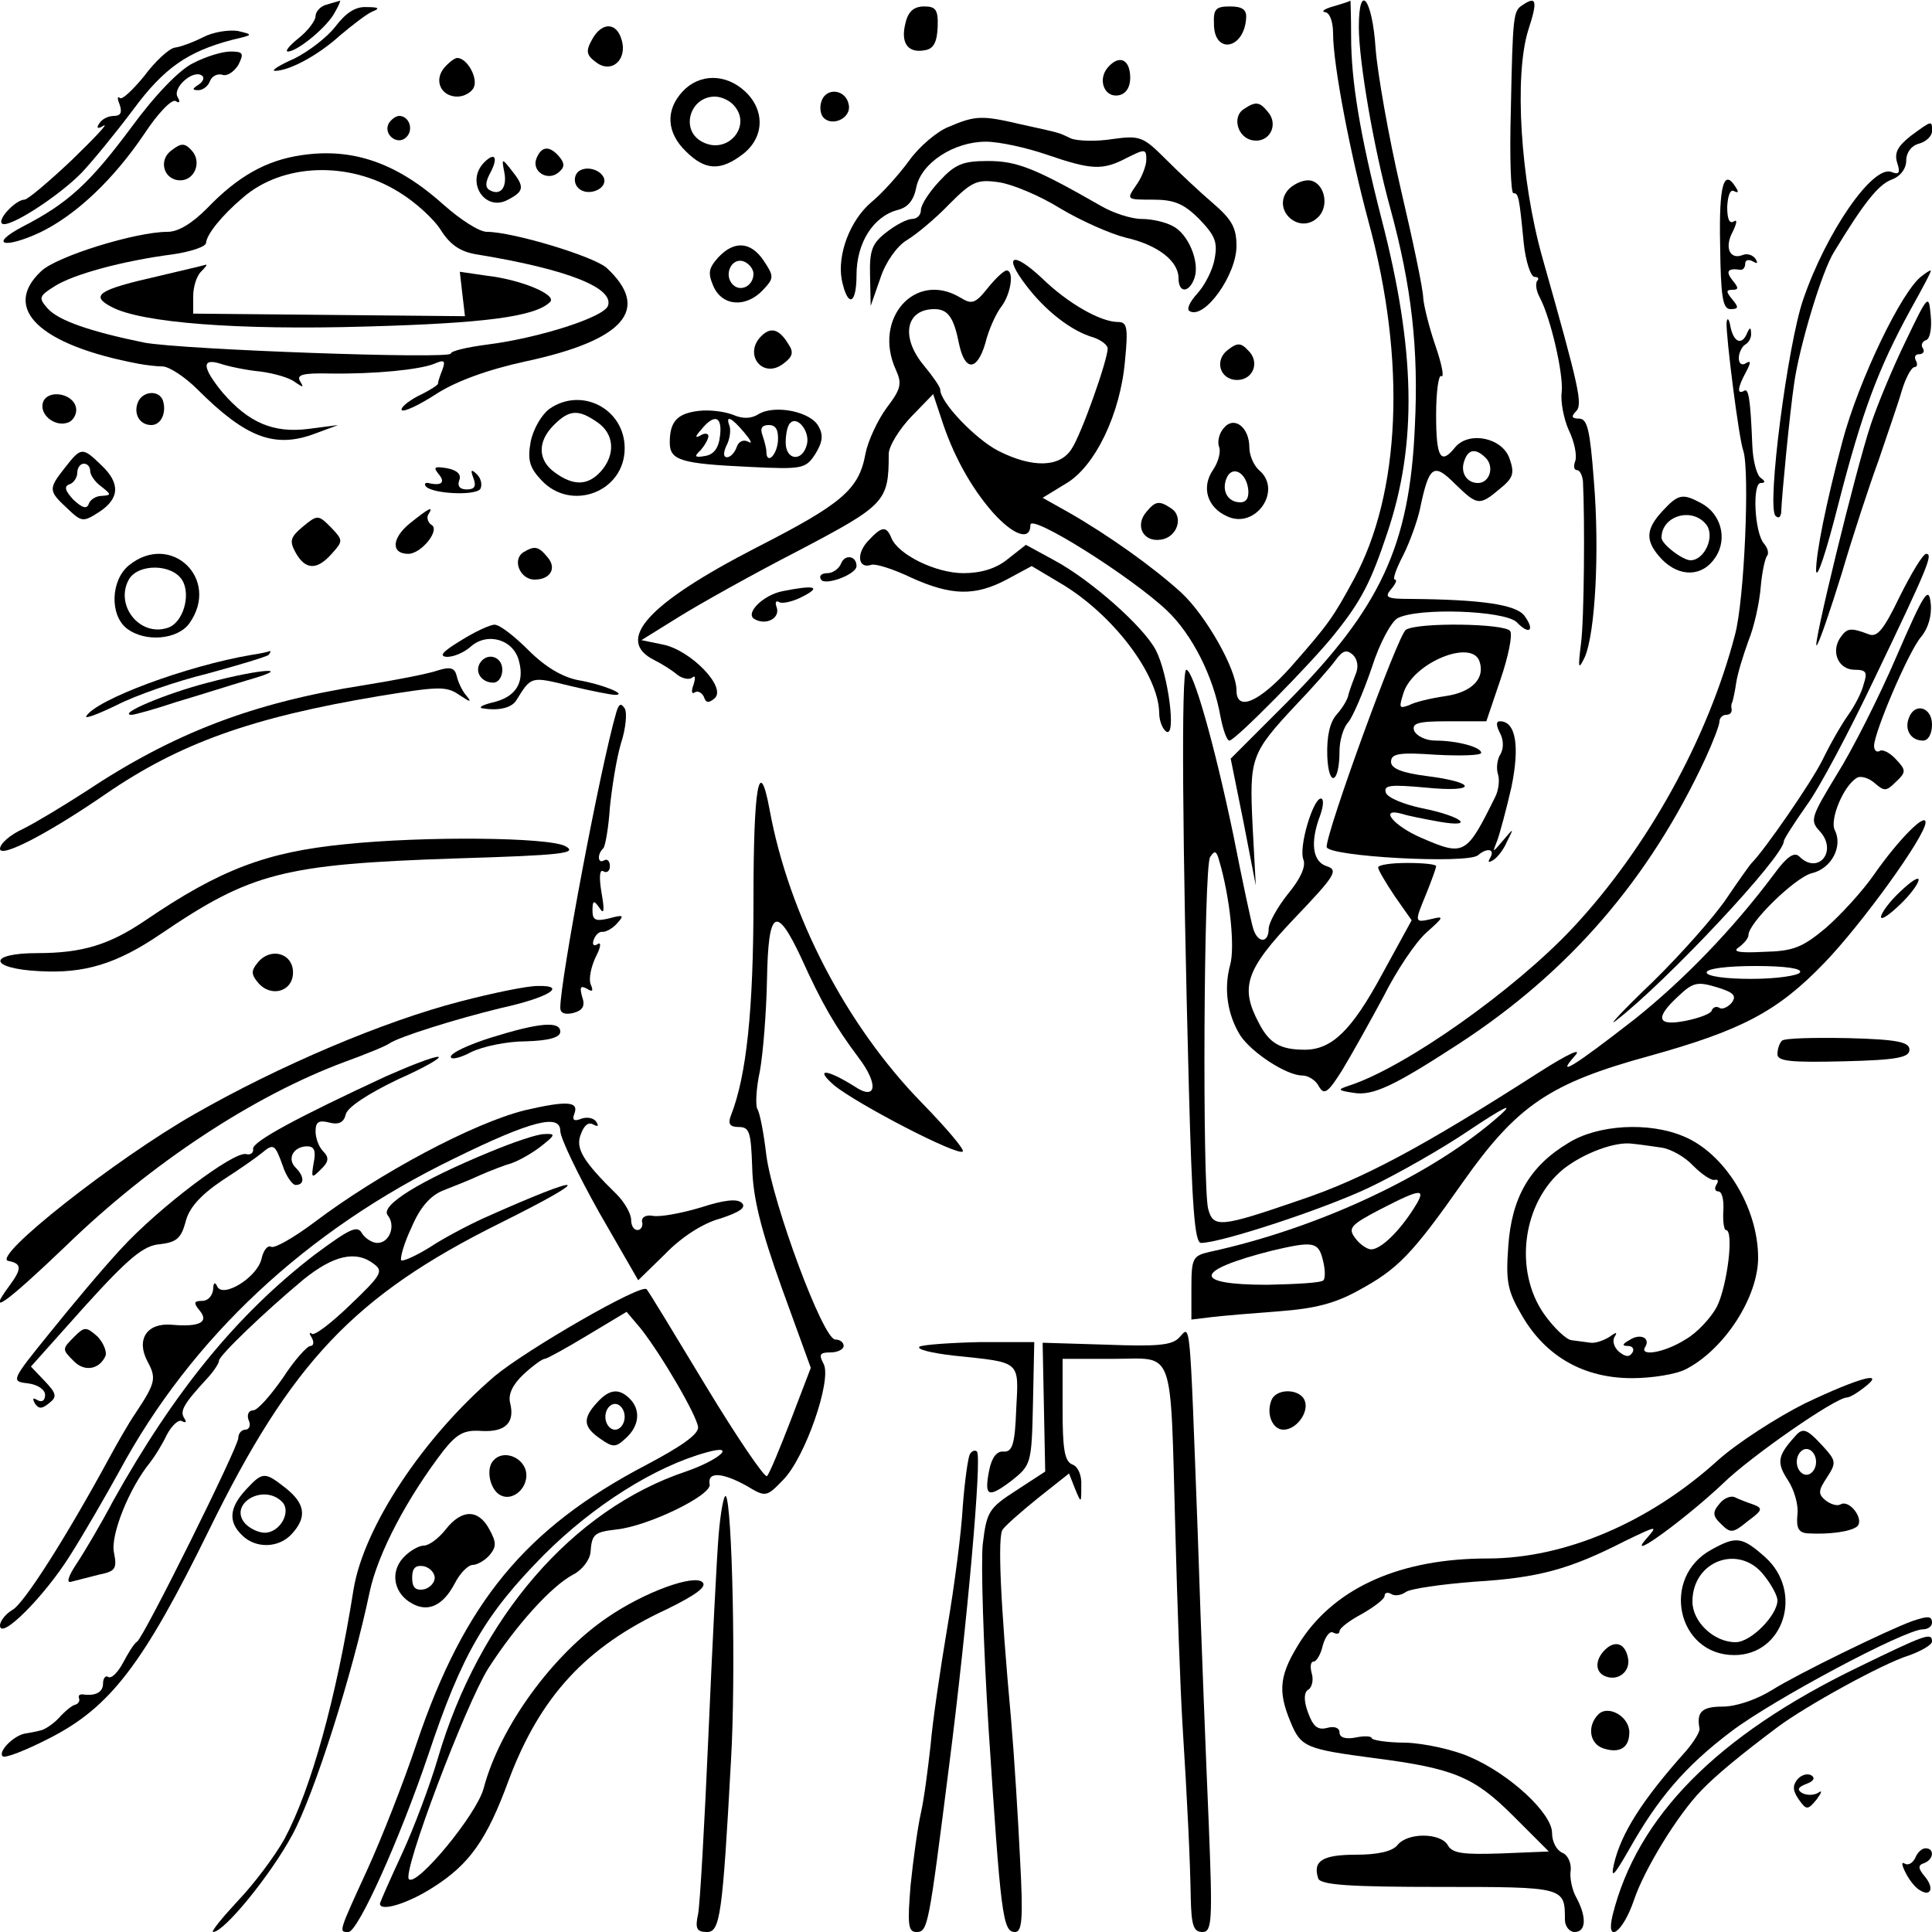 <?xml version="1.0" standalone="no"?>
<!DOCTYPE svg PUBLIC "-//W3C//DTD SVG 20010904//EN"
 "http://www.w3.org/TR/2001/REC-SVG-20010904/DTD/svg10.dtd">
<svg version="1.0" xmlns="http://www.w3.org/2000/svg"
 width="300pt" height="300pt" viewBox="0 0 300 300"
 preserveAspectRatio="xMidYMid meet">
<g transform="translate(0,300) scale(0.1,-0.1)"
fill="#000000" stroke="none">
<path d="M508 2993 c-10 -2 -18 -11 -18 -18 0 -7 -12 -23 -26 -34 -15 -12 -22
-21 -17 -21 15 0 62 39 73 61 6 10 9 18 8 18 -2 -1 -11 -3 -20 -6z"/>
<path d="M2070 2990 c-14 -4 -19 -8 -12 -9 7 -1 12 -15 12 -33 0 -49 27 -188
55 -292 59 -216 50 -422 -23 -556 -32 -59 -39 -69 -97 -135 -49 -55 -85 -71
-85 -37 0 33 -48 117 -86 152 -44 40 -113 89 -174 124 l-41 23 36 22 c45 26
85 108 92 192 5 51 3 59 -11 59 -27 0 -78 29 -118 68 -46 43 -61 36 -24 -12
29 -38 69 -70 104 -80 12 -4 22 -12 22 -17 0 -18 -41 -134 -56 -156 -18 -29
-61 -30 -114 -3 -35 18 -90 75 -90 95 0 4 -11 20 -25 37 -37 44 -29 88 16 88
21 0 30 -13 38 -53 9 -44 28 -44 41 0 5 21 17 47 25 57 15 20 20 56 8 56 -4 0
-17 -12 -29 -27 -20 -25 -25 -26 -43 -15 -70 42 -136 -33 -100 -112 10 -22 8
-30 -14 -59 -14 -19 -29 -51 -33 -71 -10 -56 -36 -78 -169 -146 -169 -87 -221
-144 -159 -175 12 -6 28 -16 36 -23 8 -6 19 -8 23 -4 5 4 5 -1 2 -11 -4 -10
-3 -16 2 -12 5 3 11 -1 14 -7 3 -10 8 -10 17 -2 18 17 -37 74 -80 83 l-34 7
58 36 c32 20 116 67 186 103 135 71 140 76 140 150 0 12 16 38 35 58 l34 35
12 -36 c18 -57 46 -108 80 -147 32 -36 59 -46 59 -20 0 18 156 -80 212 -133
39 -37 72 -102 83 -164 4 -21 10 -38 14 -38 9 0 129 122 163 165 42 52 57 82
82 157 47 139 44 285 -9 489 -33 129 -47 213 -47 282 0 31 -1 57 -1 56 -1 -1
-13 -5 -27 -9z"/>
<path d="M2110 2958 c0 -53 23 -188 49 -282 33 -121 44 -218 38 -338 -8 -185
-53 -282 -199 -429 l-87 -87 20 -99 19 -98 -5 93 c-5 105 -3 112 67 187 26 27
54 59 62 70 11 15 17 17 27 8 7 -7 9 -19 4 -30 -4 -10 -9 -24 -11 -31 -1 -8
-10 -22 -18 -31 -11 -12 -16 -34 -15 -65 2 -50 19 -43 19 8 0 16 6 37 14 45 7
9 23 46 36 84 12 38 30 71 40 77 32 17 166 12 185 -6 20 -21 29 -13 12 10 -13
17 -65 25 -176 26 -37 0 -42 2 -31 15 7 8 10 15 6 15 -4 0 2 17 13 38 10 20
22 53 26 72 14 67 21 72 54 39 35 -34 38 -35 70 -8 21 17 23 24 15 47 -11 32
-62 43 -84 18 -23 -29 -30 -17 -30 50 0 36 4 63 8 60 5 -3 1 18 -9 47 -10 29
-18 62 -19 74 0 13 -16 89 -35 170 -19 82 -36 179 -39 218 -5 77 -26 104 -26
33z m197 -669 c14 -14 6 -39 -12 -39 -18 0 -28 17 -21 35 6 18 18 19 33 4z"/>
<path d="M2364 2992 c-14 -9 -15 -14 -18 -164 -2 -71 0 -128 4 -128 8 0 9 -5
16 -77 3 -29 11 -53 17 -53 6 0 7 -3 4 -6 -3 -4 -2 -15 4 -26 17 -32 37 -119
34 -147 -2 -14 3 -41 11 -59 9 -18 13 -40 10 -48 -3 -8 -2 -14 3 -14 4 0 8 -8
9 -17 3 -58 2 -214 -3 -252 -5 -40 -4 -42 6 -21 16 37 23 163 14 273 -6 79
-10 97 -23 97 -11 0 -13 3 -5 11 11 11 6 34 -52 239 -34 121 -44 282 -22 353
15 46 13 54 -9 39z"/>
<path d="M521 2959 c-13 -17 -42 -39 -64 -50 -23 -10 -37 -19 -30 -19 22 0 67
24 101 55 19 16 41 33 50 37 13 5 10 7 -9 7 -17 1 -32 -9 -48 -30z"/>
<path d="M1406 2964 c-8 -31 4 -47 30 -42 14 2 19 13 20 36 1 27 -3 32 -21 32
-16 0 -25 -8 -29 -26z"/>
<path d="M1885 2963 c0 -48 47 -40 50 9 1 13 -6 18 -25 18 -22 0 -26 -4 -25
-27z"/>
<path d="M315 2942 c-16 -8 -35 -15 -44 -16 -9 -2 -30 -21 -47 -44 -18 -22
-35 -38 -38 -34 -4 3 -4 -1 0 -11 4 -12 1 -17 -9 -17 -9 0 -19 -5 -23 -12 -5
-7 -2 -9 7 -3 8 4 -15 -20 -50 -54 -35 -33 -68 -61 -73 -61 -13 0 -42 -30 -35
-37 9 -9 88 42 124 79 17 18 53 62 80 98 48 65 85 90 153 108 34 8 34 8 9 14
-15 2 -39 -2 -54 -10z"/>
<path d="M919 2938 c-10 -18 -8 -24 7 -35 24 -18 49 5 39 36 -8 27 -31 27 -46
-1z"/>
<path d="M300 2902 c-21 -10 -59 -49 -97 -101 -64 -86 -98 -117 -168 -153 -53
-28 -29 -35 27 -9 56 27 114 82 162 153 21 32 43 55 49 51 6 -4 7 -1 3 6 -9
14 23 43 37 34 5 -3 3 -9 -4 -14 -11 -7 -11 -9 -1 -9 7 0 15 6 18 14 3 8 12
12 19 10 7 -3 18 4 25 15 9 18 8 21 -12 21 -13 0 -39 -8 -58 -18z"/>
<path d="M690 2895 c-17 -20 -5 -45 20 -45 11 0 23 7 26 15 6 15 -11 45 -26
45 -4 0 -13 -7 -20 -15z"/>
<path d="M1720 2895 c-16 -19 -5 -47 17 -43 11 2 18 12 18 27 0 29 -17 37 -35
16z"/>
<path d="M1060 2858 c-27 -29 -25 -64 5 -93 30 -30 54 -31 89 -4 33 26 34 68
3 97 -30 28 -71 28 -97 0z m78 -20 c32 -32 -8 -80 -48 -58 -34 18 -19 70 20
70 9 0 21 -5 28 -12z"/>
<path d="M1276 2844 c-4 -10 -2 -22 3 -27 14 -14 43 0 39 20 -4 24 -34 28 -42
7z"/>
<path d="M1932 2831 c-20 -12 -10 -46 14 -49 25 -4 40 24 23 44 -13 16 -19 17
-37 5z"/>
<path d="M604 2809 c-10 -17 13 -36 27 -22 12 12 4 33 -11 33 -5 0 -12 -5 -16
-11z"/>
<path d="M1473 2803 c-18 -7 -46 -31 -61 -52 -16 -22 -42 -51 -59 -65 -33 -28
-53 -81 -46 -120 9 -44 23 -40 23 7 0 50 26 91 64 101 16 4 25 15 29 36 8 37
58 70 108 70 20 0 62 -9 94 -20 70 -24 87 -25 125 -5 28 14 30 14 30 -3 0 -9
-7 -28 -16 -40 -15 -22 -15 -22 26 -22 33 0 48 -6 72 -30 25 -26 29 -36 24
-62 -3 -18 -16 -42 -27 -54 -11 -12 -17 -24 -12 -27 23 -14 73 56 73 101 0 28
-7 41 -36 66 -20 17 -53 48 -74 69 -35 35 -40 37 -83 31 -25 -4 -54 -3 -64 1
-21 10 -15 8 -78 22 -60 14 -70 14 -112 -4z"/>
<path d="M2967 2789 c-20 -16 -26 -26 -21 -42 5 -15 3 -19 -9 -14 -29 11 -101
-93 -137 -198 -24 -69 -57 -322 -43 -336 5 -5 9 -2 9 9 1 24 13 150 20 197 8
57 43 174 62 204 45 74 68 104 89 112 14 5 23 17 23 30 0 12 8 23 20 26 11 3
20 12 20 19 0 17 1 18 -33 -7z"/>
<path d="M267 2767 c-22 -15 -13 -47 13 -47 23 0 34 30 17 47 -10 11 -16 11
-30 0z"/>
<path d="M468 2759 c-55 -8 -99 -33 -147 -83 -23 -23 -44 -36 -61 -36 -49 0
-172 -38 -196 -61 -62 -58 -3 -115 152 -144 11 -2 27 -4 37 -4 11 -1 35 -17
54 -36 75 -75 120 -92 183 -68 l35 13 -46 -6 c-55 -7 -93 10 -133 56 -32 39
-34 55 -3 45 12 -4 40 -10 62 -12 22 -3 46 -10 54 -17 12 -8 13 -8 7 2 -6 10
4 13 46 12 71 -1 139 6 162 15 16 7 18 5 13 -9 -4 -10 -7 -19 -7 -22 0 -2 -14
-11 -31 -19 -17 -9 -28 -19 -25 -22 3 -3 27 8 53 25 31 20 80 38 140 51 153
33 194 81 125 145 -20 18 -146 56 -186 56 -12 0 -41 19 -66 41 -73 66 -142 90
-222 78z m151 -57 c25 -15 55 -42 66 -60 14 -22 30 -33 55 -37 141 -23 214
-52 204 -80 -7 -18 -108 -50 -187 -60 -31 -4 -57 -10 -57 -14 0 -9 -417 6
-476 17 -83 17 -133 34 -150 53 -14 16 -14 19 10 34 29 19 107 40 184 50 28 4
52 12 52 18 1 13 24 42 57 70 62 54 165 57 242 9z"/>
<path d="M245 2571 c-93 -21 -106 -30 -71 -48 46 -24 193 -36 396 -30 180 5
261 15 284 38 12 11 -45 35 -99 41 l-41 6 4 -35 4 -34 -211 2 -211 2 0 27 c0
14 5 31 12 38 7 7 10 11 8 11 -3 -1 -37 -9 -75 -18z"/>
<path d="M833 2754 c-8 -20 17 -36 34 -22 10 8 10 14 2 24 -15 18 -28 18 -36
-2z"/>
<path d="M752 2748 c-30 -30 1 -78 37 -58 25 13 26 20 5 46 -15 19 -15 18 -11
-3 5 -24 -6 -38 -23 -28 -7 4 -6 13 1 26 13 24 8 34 -9 17z"/>
<path d="M1459 2719 c-16 -17 -29 -37 -29 -45 0 -8 -6 -14 -14 -14 -7 0 -25
-9 -40 -21 -22 -17 -26 -28 -25 -67 l1 -47 15 43 c8 25 26 50 41 59 15 9 45
34 66 56 35 35 43 39 77 34 21 -3 64 -21 96 -41 32 -19 77 -39 101 -45 49 -11
82 -36 82 -63 0 -24 17 -23 25 1 8 25 -10 68 -34 80 -11 6 -32 11 -48 11 -16
0 -44 9 -63 20 -103 59 -131 70 -176 70 -39 0 -51 -5 -75 -31z"/>
<path d="M895 2730 c-4 -7 -3 -16 3 -22 14 -14 45 -2 40 15 -6 16 -34 21 -43
7z"/>
<path d="M2000 2705 c-26 -31 18 -71 47 -42 19 19 8 57 -16 57 -10 0 -24 -7
-31 -15z"/>
<path d="M2671 2620 c1 -81 4 -100 16 -100 13 0 13 3 3 15 -10 12 -10 15 0 15
10 0 10 3 0 15 -11 14 -7 19 13 16 4 0 7 4 7 10 0 5 5 7 12 3 7 -4 8 -3 4 4
-4 6 -13 9 -20 6 -20 -8 -29 12 -15 37 6 13 7 19 1 15 -7 -4 -10 5 -10 23 1
18 5 28 11 24 6 -3 7 -1 3 5 -19 32 -27 6 -25 -88z"/>
<path d="M1115 2600 c-15 -17 -16 -24 -7 -45 14 -31 51 -33 77 -5 17 18 17 21
1 45 -20 30 -46 32 -71 5z m55 -25 c0 -19 -20 -29 -32 -17 -15 15 -2 43 17 36
8 -3 15 -12 15 -19z"/>
<path d="M2985 2572 c-31 -21 -99 -163 -124 -257 -26 -98 -41 -174 -41 -201 1
-16 16 30 34 101 38 148 63 213 112 303 19 34 34 62 32 62 -2 0 -8 -4 -13 -8z"/>
<path d="M2959 2470 c-20 -41 -44 -99 -54 -129 -24 -72 -92 -352 -84 -343 4 4
21 54 39 112 17 58 43 137 57 175 13 39 30 87 36 108 6 20 15 37 20 37 4 0 5
5 2 10 -3 6 -1 10 5 10 6 0 9 4 6 9 -4 5 -1 11 5 13 6 2 9 19 7 38 -3 34 -4
33 -39 -40z"/>
<path d="M2681 2499 c-1 -21 19 -180 26 -199 10 -30 2 -231 -13 -286 -42 -161
-136 -331 -252 -455 -90 -96 -258 -215 -345 -244 -21 -7 -21 -8 5 -12 30 -5
63 11 163 76 172 112 296 256 383 443 12 26 22 52 22 58 0 5 5 10 10 10 6 0 9
3 9 8 -1 4 -1 9 1 12 1 3 4 16 6 30 2 14 11 43 19 65 9 22 17 59 19 83 2 24 7
46 10 49 3 4 1 12 -5 19 -15 18 -18 94 -5 94 8 0 7 3 0 8 -6 4 -12 26 -13 50
-3 75 -6 90 -13 85 -11 -6 -10 5 3 29 8 15 8 19 0 14 -6 -4 -11 -1 -11 8 0 8
5 18 10 21 6 3 10 12 9 18 0 9 -2 9 -6 0 -8 -20 -21 -15 -26 10 -2 12 -5 15
-6 6z"/>
<path d="M1182 2478 c-28 -28 2 -67 34 -43 15 11 17 18 8 31 -14 23 -27 27
-42 12z"/>
<path d="M1907 2457 c-22 -16 -13 -47 14 -47 25 0 36 28 17 46 -11 12 -17 12
-31 1z"/>
<path d="M67 2376 c-7 -19 18 -40 39 -32 8 3 14 14 12 23 -4 22 -43 29 -51 9z"/>
<path d="M214 2375 c-7 -18 3 -35 21 -35 15 0 24 19 18 38 -6 17 -32 15 -39
-3z"/>
<path d="M853 2365 c-12 -9 -25 -31 -29 -51 -5 -28 -2 -40 17 -60 46 -49 129
-18 129 50 0 61 -67 96 -117 61z m75 -21 c26 -18 28 -50 5 -76 -20 -22 -42
-23 -71 -2 -27 19 -28 48 -2 74 24 24 38 25 68 4z"/>
<path d="M1085 2362 c-33 -4 -45 -16 -45 -49 0 -28 17 -33 124 -38 82 -4 87
-3 102 20 11 18 13 29 5 43 -12 23 -68 34 -93 19 -11 -7 -24 -8 -40 -1 -13 5
-36 8 -53 6z m33 -39 c-2 -19 -10 -29 -23 -31 -16 -3 -18 -1 -7 9 6 7 12 17
12 22 0 4 -6 5 -12 1 -9 -5 -9 -2 1 9 20 25 33 21 29 -10z m38 5 c10 -12 13
-18 6 -14 -7 4 -15 1 -18 -8 -3 -9 -10 -16 -15 -16 -6 0 -6 7 -1 18 5 9 7 23
5 30 -7 18 2 15 23 -10z m97 -18 c-7 -28 -33 -25 -33 3 0 13 3 27 7 30 11 12
31 -13 26 -33z m-45 5 c-2 -23 -18 -37 -18 -16 0 5 -3 16 -6 25 -4 11 -1 16
10 16 11 0 15 -8 14 -25z"/>
<path d="M1900 2335 c-7 -8 -10 -21 -7 -29 3 -7 -1 -23 -9 -35 -19 -27 -10
-59 22 -73 44 -20 86 41 49 72 -8 7 -15 23 -15 35 0 32 -24 50 -40 30z m38
-93 c2 -14 -2 -22 -12 -22 -19 0 -29 17 -22 36 8 22 30 12 34 -14z"/>
<path d="M101 2274 c-26 -33 -26 -36 3 -63 23 -22 25 -22 50 -6 32 21 33 45 3
73 -29 28 -31 28 -56 -4z m39 -5 c0 -7 8 -18 18 -25 15 -12 15 -13 0 -14 -9 0
-18 -6 -20 -12 -3 -9 -10 -7 -24 6 -13 14 -15 21 -6 24 6 2 12 10 12 18 0 8 5
14 10 14 6 0 10 -5 10 -11z"/>
<path d="M681 2264 c11 -13 5 -19 -16 -14 -5 1 -7 -2 -3 -6 12 -11 77 -14 84
-3 3 6 1 16 -5 22 -9 9 -11 8 -6 -5 5 -13 2 -18 -10 -18 -11 0 -15 5 -12 14 4
9 -3 16 -19 19 -19 3 -22 2 -13 -9z"/>
<path d="M2582 2207 c-27 -29 -28 -47 -2 -75 28 -29 64 -28 84 3 19 29 8 68
-23 84 -28 15 -35 14 -59 -12z m67 -21 c15 -18 -2 -56 -24 -56 -12 0 -45 25
-45 35 0 34 47 48 69 21z"/>
<path d="M1780 2205 c-18 -21 -5 -47 22 -43 26 3 37 36 16 49 -18 12 -24 11
-38 -6z"/>
<path d="M636 2187 c-28 -23 -29 -47 -2 -47 20 0 50 37 36 45 -5 3 -8 11 -5
16 9 14 2 11 -29 -14z"/>
<path d="M470 2182 c-19 -16 -21 -22 -11 -40 15 -27 33 -28 56 -2 18 20 18 21
-1 41 -20 20 -21 20 -44 1z"/>
<path d="M1347 2159 c-18 -20 -14 -43 6 -36 7 2 35 -7 62 -20 62 -28 99 -29
148 -3 l39 21 42 -25 c83 -48 155 -143 156 -203 0 -12 5 -25 11 -29 16 -10 3
89 -16 126 -19 37 -102 110 -158 140 l-44 24 -28 -22 c-18 -15 -42 -22 -69
-22 -43 0 -102 29 -112 55 -8 19 -15 18 -37 -6z"/>
<path d="M812 2142 c-17 -12 -4 -42 18 -42 25 0 35 18 20 35 -14 17 -20 18
-38 7z"/>
<path d="M200 2122 c-28 -23 -30 -77 -3 -98 29 -22 79 -17 97 8 49 69 -29 143
-94 90z m83 -23 c14 -23 1 -67 -23 -74 -43 -14 -82 35 -60 75 14 25 67 25 83
-1z"/>
<path d="M1306 2125 c-3 -8 -13 -15 -21 -15 -9 0 -14 -4 -10 -10 6 -10 55 8
55 21 0 16 -18 19 -24 4z"/>
<path d="M2950 2074 c-25 -52 -35 -64 -48 -59 -29 11 -34 10 -45 -6 -14 -22
-2 -49 23 -49 18 0 20 -4 14 -22 -3 -13 -14 -34 -24 -48 -10 -14 -28 -45 -40
-70 -18 -36 -90 -140 -110 -160 -3 -3 -20 -27 -39 -55 -18 -27 -70 -86 -115
-130 -46 -44 -71 -71 -57 -60 78 60 261 255 261 279 0 3 16 28 35 55 20 27 67
116 106 198 83 173 91 193 80 193 -5 0 -23 -30 -41 -66z"/>
<path d="M1215 2082 c-30 -6 -58 -34 -44 -43 18 -11 41 1 35 18 -3 8 -1 11 4
8 5 -3 22 1 37 9 29 15 18 18 -32 8z"/>
<path d="M2945 1981 c-27 -63 -69 -146 -93 -184 -40 -66 -42 -71 -26 -88 28
-31 -3 -68 -32 -39 -8 8 -20 -1 -39 -27 -65 -87 -141 -165 -216 -225 -95 -74
-124 -92 -94 -58 13 14 -8 5 -55 -25 -181 -116 -274 -166 -373 -199 -122 -42
-133 -43 -141 -13 -9 35 -7 530 3 546 7 11 10 10 14 -5 17 -57 25 -136 17
-163 -10 -37 -4 -77 16 -109 18 -27 72 -62 96 -62 9 0 21 -7 26 -17 8 -14 14
-10 36 25 14 23 43 75 64 114 20 40 50 85 67 100 27 24 28 26 8 21 -27 -6 -27
-6 -8 40 8 20 15 39 15 42 0 3 -20 5 -45 5 -25 0 -45 -3 -45 -7 0 -4 12 -24
26 -45 l26 -37 -46 -84 c-47 -87 -78 -117 -120 -117 -38 0 -55 10 -71 41 -30
56 -21 83 55 163 63 66 69 75 50 81 -22 7 -26 37 -10 79 5 14 6 26 1 26 -12 0
-35 -76 -27 -95 4 -11 -5 -30 -24 -53 -16 -20 -30 -45 -30 -54 0 -23 -17 -23
-24 0 -3 9 -17 75 -31 146 -29 139 -62 256 -73 256 -8 0 -6 -270 4 -647 5
-187 9 -243 19 -243 31 0 192 53 261 86 42 20 113 60 157 90 51 34 69 43 47
23 -103 -92 -281 -176 -452 -213 -26 -6 -28 -10 -28 -56 l0 -49 33 4 c17 2 65
6 105 9 53 4 85 12 121 32 61 33 83 55 163 169 84 119 135 153 288 195 144 40
200 69 273 145 58 60 157 197 157 218 0 16 -43 -28 -80 -81 -18 -26 -52 -63
-75 -83 -36 -30 -50 -36 -96 -37 -38 -2 -50 0 -39 7 8 6 15 14 15 19 0 19 72
89 98 96 31 7 49 42 36 67 -8 16 13 68 34 81 6 4 19 0 28 -8 15 -13 18 -13 33
2 16 15 16 18 0 35 -9 10 -21 16 -25 13 -5 -3 -9 1 -9 8 1 23 54 147 73 169
11 13 17 33 15 52 -3 28 -10 17 -53 -82z m-150 -491 c-3 -5 -37 -10 -76 -10
-39 0 -69 4 -69 10 0 6 32 10 76 10 47 0 73 -4 69 -10z m-106 -47 c-6 -7 -15
-11 -19 -8 -5 3 -10 1 -12 -4 -1 -5 -20 -12 -40 -16 -45 -9 -49 4 -12 38 23
22 30 23 60 14 26 -8 31 -13 23 -24z m-494 -320 c-23 -36 -51 -63 -66 -63 -6
0 -18 8 -25 18 -11 15 -7 20 39 44 66 34 73 34 52 1z m-141 -79 c4 -15 4 -29
1 -32 -3 -4 -42 -6 -87 -7 -118 0 -115 22 7 53 64 15 72 14 79 -14z"/>
<path d="M715 2005 c-28 -17 -34 -24 -21 -25 11 0 27 7 37 16 26 23 67 11 75
-23 9 -34 -6 -56 -42 -64 -16 -4 -22 -8 -14 -9 25 -4 45 1 52 13 23 37 22 37
83 22 33 -8 65 -14 70 -14 21 0 -21 17 -58 23 -24 5 -50 20 -76 46 -22 22 -45
40 -53 40 -7 0 -31 -11 -53 -25z"/>
<path d="M2183 2022 c-12 -7 -123 -312 -123 -337 0 -15 219 -27 235 -13 14 12
27 10 19 -4 -4 -7 -3 -8 4 -4 7 4 17 17 22 29 11 22 11 22 -6 2 -17 -20 -17
-20 -9 0 4 11 14 48 22 83 13 63 7 102 -18 102 -6 0 -6 -6 0 -18 6 -11 6 -24
1 -33 -5 -7 -7 -22 -4 -31 3 -9 1 -25 -4 -35 -45 -91 -48 -93 -115 -64 -44 19
-67 48 -29 37 9 -3 35 -8 57 -12 58 -10 34 9 -27 21 -28 6 -53 16 -56 24 -4
12 7 13 62 8 80 -8 81 8 1 18 -39 5 -55 12 -55 22 0 13 13 15 70 11 39 -2 70
-1 70 3 0 9 -38 19 -71 19 -15 0 -29 7 -33 15 -4 12 5 15 53 15 l59 0 22 65
c12 35 19 69 15 75 -7 12 -144 14 -162 2z m114 -48 c10 -27 -11 -49 -53 -55
-21 -3 -47 -9 -56 -14 -16 -6 -16 -4 -8 21 17 46 104 81 117 48z"/>
<path d="M390 1983 c-100 -17 -240 -69 -256 -95 -3 -5 18 3 47 17 29 15 92 37
141 49 48 13 91 26 95 29 3 4 4 6 2 6 -2 -1 -15 -4 -29 -6z"/>
<path d="M745 1970 c-8 -14 3 -30 21 -30 8 0 14 9 14 20 0 21 -24 28 -35 10z"/>
<path d="M680 1959 c-14 -5 -65 -15 -115 -23 -172 -27 -295 -74 -432 -165 -34
-22 -77 -48 -97 -58 -20 -9 -36 -23 -36 -31 0 -15 74 23 164 85 115 79 227
119 424 152 92 15 105 16 125 2 18 -12 20 -12 11 -1 -7 8 -13 22 -15 31 -3 12
-10 14 -29 8z"/>
<path d="M323 1940 c-66 -17 -141 -49 -119 -50 5 0 37 9 70 20 34 10 84 26
111 34 74 21 21 18 -62 -4z"/>
<path d="M957 1894 c-25 -86 -87 -416 -87 -459 0 -8 7 -11 20 -8 15 4 19 11
14 25 -4 15 -3 18 7 13 9 -6 11 -4 6 7 -3 9 1 27 8 42 8 15 9 24 3 20 -6 -4
-9 -1 -6 7 3 8 9 13 14 12 5 0 15 5 22 13 12 13 10 14 -12 8 -21 -5 -26 -3
-26 12 0 16 2 17 11 4 7 -11 8 -4 3 24 -4 24 -3 37 3 33 5 -3 10 0 10 8 0 8
-4 12 -9 9 -10 -6 -11 10 -1 19 3 4 8 32 10 63 3 30 10 75 17 99 8 24 10 49 6
55 -6 9 -9 7 -13 -6z"/>
<path d="M2964 1885 c-7 -18 3 -35 22 -35 8 0 14 10 14 25 0 27 -27 35 -36 10z"/>
<path d="M1170 1603 c0 -173 -11 -274 -35 -335 -5 -13 -2 -18 12 -18 17 0 19
-8 21 -62 1 -47 13 -96 46 -188 l45 -124 -31 -81 c-17 -44 -33 -83 -37 -87 -3
-4 -46 59 -95 140 -49 81 -90 149 -92 150 -7 10 -187 -94 -236 -135 -111 -95
-203 -234 -219 -331 -27 -170 -66 -310 -107 -387 -15 -27 -48 -71 -73 -97 -25
-27 -42 -48 -38 -48 17 0 89 88 123 151 34 63 93 248 120 377 13 61 59 147
115 220 21 26 32 32 59 30 37 -2 52 13 44 44 -3 13 4 28 21 44 14 13 29 24 33
24 3 0 34 17 67 37 l60 36 22 -26 c33 -42 87 -135 89 -153 1 -11 -26 -30 -81
-59 -187 -98 -282 -213 -356 -432 -20 -60 -55 -149 -77 -197 -45 -98 -44 -96
-29 -96 15 0 80 145 124 275 52 156 88 218 180 311 76 76 172 137 253 159 47
13 19 -12 -33 -30 -176 -59 -321 -227 -385 -445 -12 -41 -37 -108 -56 -149
-19 -41 -34 -75 -34 -77 0 -13 43 0 82 25 57 36 84 74 118 167 49 130 120 207
245 265 45 22 63 35 56 42 -13 13 -90 -15 -147 -54 -86 -58 -168 -171 -193
-266 -11 -41 -104 -153 -116 -141 -11 10 88 271 123 327 43 67 98 128 132 146
14 7 26 23 27 35 2 28 6 31 40 35 49 5 148 53 145 70 -4 20 19 19 57 -2 30
-18 31 -18 57 9 34 34 76 155 63 180 -8 15 -6 18 11 18 11 0 20 5 20 10 0 6
-6 10 -13 10 -19 0 -97 211 -107 286 -4 34 -10 66 -14 72 -3 5 -2 32 4 59 5
28 10 91 11 142 2 109 14 117 53 34 32 -71 53 -107 89 -155 32 -42 28 -68 -6
-45 -43 27 -63 29 -32 2 35 -29 193 -111 200 -103 3 3 -26 37 -64 76 -117 120
-206 291 -236 455 -16 86 -25 38 -25 -140z"/>
<path d="M535 1689 c-121 -12 -193 -39 -309 -118 -56 -38 -98 -51 -168 -51
-78 0 -76 -24 3 -28 70 -4 120 11 189 58 140 95 190 108 457 117 166 5 191 8
171 19 -25 14 -219 16 -343 3z"/>
<path d="M2945 1610 c-16 -16 -26 -32 -24 -35 3 -3 18 9 34 25 16 16 26 32 24
35 -3 3 -18 -9 -34 -25z"/>
<path d="M400 1505 c-10 -12 -10 -18 0 -30 20 -25 55 -15 55 15 0 30 -35 40
-55 15z"/>
<path d="M715 1445 c-120 -31 -282 -100 -413 -175 -123 -70 -317 -223 -289
-228 21 -4 21 -12 2 -38 -38 -51 -6 -28 88 62 133 129 292 233 432 285 33 12
65 25 70 29 15 10 100 37 174 55 73 16 103 35 56 34 -17 0 -70 -11 -120 -24z"/>
<path d="M763 1389 c-35 -11 -63 -24 -63 -30 0 -5 14 -2 31 7 18 9 56 17 85
17 36 1 54 6 54 15 0 17 -33 14 -107 -9z"/>
<path d="M2767 1384 c-4 -4 -7 -13 -7 -21 0 -11 21 -13 103 -11 83 2 102 6
102 18 0 12 -19 16 -95 18 -53 1 -99 0 -103 -4z"/>
<path d="M600 1329 c-136 -63 -209 -102 -207 -113 1 -6 -4 -10 -11 -8 -20 4
-135 -83 -193 -146 -29 -31 -79 -91 -112 -132 -60 -74 -60 -75 -34 -78 16 -2
27 -10 27 -18 0 -9 -5 -12 -12 -8 -7 4 -8 3 -4 -5 6 -9 11 -9 22 0 13 10 12
15 -7 35 l-21 22 84 94 c68 75 91 94 116 96 26 3 33 9 40 34 5 22 23 42 57 65
28 18 55 37 62 43 18 15 20 13 32 -20 5 -16 15 -30 20 -30 14 0 14 13 0 27
-14 14 -3 33 18 33 11 0 14 -7 10 -26 -4 -24 -3 -24 11 -10 13 12 13 19 4 28
-7 7 -12 21 -12 31 0 15 5 18 21 14 15 -4 23 0 26 13 3 11 35 32 81 54 43 19
70 35 62 35 -8 0 -44 -14 -80 -30z"/>
<path d="M815 1276 c-80 -20 -225 -97 -327 -174 -32 -24 -62 -41 -67 -38 -5 3
-12 -5 -15 -19 -7 -29 -61 -62 -69 -42 -3 7 -6 5 -6 -5 -1 -10 -8 -18 -17 -18
-13 0 -14 -3 -4 -15 15 -18 0 -26 -44 -22 -38 3 -55 -23 -37 -57 14 -26 13
-33 -19 -81 -11 -16 -29 -48 -41 -70 -64 -118 -132 -226 -150 -235 -10 -6 -19
-17 -19 -24 0 -24 69 45 109 109 21 33 55 92 76 130 112 208 291 375 520 486
120 59 165 70 165 43 0 -11 27 -67 60 -126 l61 -106 42 41 c25 26 59 48 86 55
30 10 40 17 33 24 -7 7 -27 5 -64 -7 -30 -9 -63 -15 -74 -13 -11 2 -18 -2 -17
-9 2 -7 -2 -13 -7 -13 -6 0 -10 7 -10 16 0 9 -10 27 -22 39 -53 52 -65 72 -56
94 5 14 12 19 19 15 8 -4 9 -3 5 4 -4 6 -14 8 -23 5 -12 -5 -15 -2 -11 8 7 19
-12 20 -77 5z"/>
<path d="M2435 1225 c-60 -36 -88 -85 -93 -161 -4 -55 -1 -69 22 -108 37 -63
96 -96 170 -96 31 0 69 6 84 14 60 31 112 112 112 173 0 78 -52 163 -117 189
-53 22 -132 18 -178 -11z m145 -7 c14 -2 36 -14 49 -28 14 -14 29 -24 34 -22
5 1 6 -2 2 -8 -3 -5 -2 -10 3 -10 6 0 9 -13 8 -30 -1 -16 1 -30 4 -30 13 0 2
-87 -14 -119 -9 -17 -31 -41 -49 -51 -33 -21 -73 -27 -62 -11 8 14 -9 21 -25
10 -11 -6 -12 -9 -2 -9 7 0 10 -5 7 -10 -5 -8 -11 -7 -21 1 -7 6 -11 16 -7 23
5 8 3 8 -8 0 -8 -5 -21 -10 -29 -9 -8 1 -22 3 -30 4 -8 1 -27 19 -42 40 -48
68 -34 174 30 226 32 25 81 43 107 39 11 -1 31 -4 45 -6z"/>
<path d="M760 1211 c-109 -45 -170 -83 -158 -98 13 -16 3 -43 -16 -43 -8 0
-19 7 -24 15 -7 13 -19 7 -73 -33 -121 -93 -218 -212 -313 -382 -19 -36 -45
-80 -57 -98 -14 -21 -16 -31 -8 -28 8 2 27 7 43 11 25 5 28 9 23 34 -6 27 24
101 56 140 7 9 19 28 26 43 8 15 19 25 24 21 6 -3 7 -1 3 5 -7 11 -1 22 37 63
9 10 17 22 17 26 0 8 71 76 131 126 47 38 82 46 110 24 15 -11 10 -18 -37 -63
-29 -28 -56 -49 -60 -45 -4 3 -4 0 0 -6 4 -7 3 -13 -2 -13 -5 0 -25 -22 -43
-50 -19 -27 -39 -50 -46 -50 -7 0 -10 -7 -7 -15 4 -8 1 -15 -5 -15 -6 0 -11
-6 -11 -13 0 -14 -146 -308 -157 -316 -5 -3 -14 -18 -22 -33 -8 -15 -18 -25
-23 -22 -4 3 -8 -2 -8 -10 0 -14 -12 -20 -32 -17 -5 0 -7 -2 -5 -7 1 -4 -2 -8
-6 -9 -5 -1 -16 -10 -25 -20 -9 -10 -23 -19 -29 -20 -7 -2 -19 -4 -25 -5 -18
-4 -41 -28 -34 -35 3 -4 36 9 73 28 94 48 145 114 248 324 127 259 225 363
450 475 153 76 138 81 -25 8 -24 -11 -62 -31 -83 -45 -21 -13 -41 -22 -44 -20
-2 3 4 26 16 51 13 31 29 49 48 57 15 6 41 16 58 24 16 7 39 16 50 19 11 4 31
15 45 26 23 18 23 20 5 19 -11 0 -49 -13 -85 -28z"/>
<path d="M116 925 c-20 -20 -20 -20 -1 -39 17 -17 40 -12 49 9 2 7 -4 21 -13
30 -17 15 -20 15 -35 0z"/>
<path d="M1831 923 c-11 -12 -34 -14 -113 -11 l-99 3 2 -100 2 -100 -46 -30
c-42 -27 -45 -33 -51 -83 -3 -29 1 -157 9 -285 19 -291 22 -317 41 -317 11 0
13 19 8 112 -3 62 -9 160 -14 218 -17 187 -21 285 -13 295 4 6 29 28 55 49
l48 38 9 -23 c10 -24 10 -24 10 4 1 16 -5 30 -14 33 -12 5 -15 24 -15 85 l0
79 79 0 c96 0 88 24 96 -265 3 -116 8 -250 11 -300 8 -128 12 -212 13 -272 1
-42 4 -53 18 -53 15 0 16 16 10 167 -4 93 -12 294 -17 448 -13 347 -11 327
-29 308z"/>
<path d="M1428 909 c-6 -4 18 -10 53 -14 105 -11 101 -7 97 -83 -2 -55 -6 -67
-20 -66 -10 1 -18 -9 -22 -29 -8 -41 -2 -44 35 -16 30 24 31 26 33 120 l2 95
-84 0 c-46 -1 -88 -4 -94 -7z"/>
<path d="M2803 821 c-44 -22 -106 -62 -136 -89 -106 -96 -237 -152 -357 -152
-134 0 -234 -44 -289 -126 -34 -53 -38 -78 -17 -128 16 -39 24 -42 130 -56
124 -16 155 -29 216 -90 l55 -55 -74 -3 c-59 -2 -76 0 -83 13 -11 19 -62 20
-78 0 -8 -10 -31 -15 -65 -15 -52 0 -67 -10 -58 -37 4 -10 50 -13 188 -13 195
0 195 0 195 -51 0 -10 7 -19 15 -19 18 0 19 23 3 53 -7 12 -11 32 -9 43 1 12
-5 24 -13 27 -9 4 -16 17 -16 31 0 30 -65 91 -128 118 -25 11 -70 21 -99 22
-29 0 -53 4 -53 7 0 3 -11 4 -25 1 -16 -3 -25 0 -25 8 0 7 -8 10 -19 7 -15 -4
-22 2 -30 24 -7 19 -6 31 0 35 6 3 9 15 6 25 -3 11 -2 19 3 19 4 0 11 11 14
25 4 14 11 23 16 20 6 -3 10 -2 10 2 0 5 16 17 35 27 19 11 35 23 35 28 0 5 5
6 10 3 6 -4 16 -2 23 3 7 5 55 12 107 16 99 6 147 19 233 63 52 25 52 25 32 2
-30 -35 64 34 121 88 42 41 174 133 192 133 4 0 16 7 26 15 37 28 -7 16 -91
-24z"/>
<path d="M927 822 c-23 -25 -21 -38 5 -56 20 -14 24 -14 40 1 21 19 23 44 6
61 -17 17 -32 15 -51 -6z m43 -22 c0 -11 -7 -20 -15 -20 -8 0 -15 9 -15 20 0
11 7 20 15 20 8 0 15 -9 15 -20z"/>
<path d="M1974 825 c-8 -21 2 -45 19 -45 20 0 40 27 33 45 -7 19 -45 20 -52 0z"/>
<path d="M2785 767 c-25 -28 -26 -39 -9 -65 10 -15 17 -39 15 -54 -2 -21 2
-28 16 -29 35 -2 68 3 77 11 11 11 -12 42 -26 34 -5 -3 -15 0 -23 6 -12 10
-12 15 2 36 15 23 14 26 -7 49 -26 28 -31 29 -45 12z m35 -37 c0 -11 -7 -20
-15 -20 -8 0 -15 9 -15 20 0 11 7 20 15 20 8 0 15 -9 15 -20z"/>
<path d="M1506 742 c-3 -6 -8 -42 -11 -81 -2 -39 -13 -124 -24 -188 -11 -65
-23 -147 -26 -183 -4 -36 -10 -83 -15 -105 -5 -22 -12 -73 -16 -112 -5 -61 -4
-73 9 -73 18 0 19 8 51 260 28 219 51 479 43 486 -3 3 -8 1 -11 -4z"/>
<path d="M767 733 c-12 -11 -8 -40 6 -52 21 -17 51 10 43 37 -7 21 -35 30 -49
15z"/>
<path d="M382 687 c-26 -28 -28 -50 -6 -71 21 -21 57 -20 77 2 24 26 21 47 -9
71 -33 26 -36 26 -62 -2z m56 -19 c15 -15 -3 -48 -27 -48 -10 0 -24 7 -31 15
-25 30 29 62 58 33z"/>
<path d="M1116 618 c-3 -35 -10 -175 -16 -313 -6 -137 -13 -262 -16 -277 -5
-23 -2 -28 14 -28 20 0 24 26 37 265 8 133 2 401 -8 412 -3 2 -8 -24 -11 -59z"/>
<path d="M2670 665 c-11 -13 -11 -19 3 -32 14 -14 18 -14 41 5 23 17 24 20 8
26 -9 3 -22 8 -28 11 -6 3 -17 -1 -24 -10z"/>
<path d="M692 625 c-11 -14 -26 -25 -34 -25 -8 0 -23 -9 -32 -19 -21 -23 -14
-56 14 -71 25 -14 48 -3 66 31 8 16 21 29 28 29 7 0 19 7 26 15 11 13 11 20 0
40 -17 32 -43 32 -68 0z m-17 -75 c0 -8 -8 -16 -17 -18 -13 -2 -18 3 -18 18 0
15 5 20 18 18 9 -2 17 -10 17 -18z"/>
<path d="M2658 594 c-80 -43 -54 -164 35 -164 77 0 108 98 48 152 -36 32 -45
33 -83 12z m81 -40 c12 -15 21 -32 21 -39 0 -23 -41 -65 -65 -65 -34 0 -67 32
-67 63 0 64 73 90 111 41z"/>
<path d="M2970 483 c-39 -14 -180 -83 -218 -107 -24 -15 -56 -26 -77 -26 -32
0 -41 -8 -36 -34 1 -5 -9 -21 -21 -35 -68 -76 -101 -128 -112 -176 -5 -23 0
-18 23 22 45 80 87 130 160 185 65 49 269 158 297 158 8 0 14 5 14 10 0 11 -6
11 -30 3z"/>
<path d="M2885 411 c-219 -106 -343 -232 -381 -385 -11 -46 16 -27 33 23 16
48 68 133 105 171 23 24 62 56 118 98 44 33 164 99 203 111 20 7 37 17 37 22
0 15 -10 11 -115 -40z"/>
<path d="M2492 438 c-16 -16 -15 -35 1 -41 20 -8 39 8 35 28 -4 23 -20 29 -36
13z"/>
<path d="M2482 338 c-18 -18 -14 -46 8 -53 25 -8 40 1 40 25 0 25 -33 43 -48
28z"/>
<path d="M2791 237 c-8 -10 -7 -18 2 -31 12 -17 14 -17 28 0 8 11 9 15 2 10
-7 -4 -18 -4 -25 0 -8 5 -6 9 7 14 11 4 14 9 8 13 -6 4 -16 1 -22 -6z"/>
<path d="M2974 115 c-4 -8 -11 -12 -16 -9 -6 4 -5 -2 1 -14 6 -12 16 -24 22
-27 17 -11 23 3 8 21 -11 13 -11 18 -1 21 15 6 16 23 2 23 -6 0 -13 -7 -16
-15z"/>
</g>
</svg>
